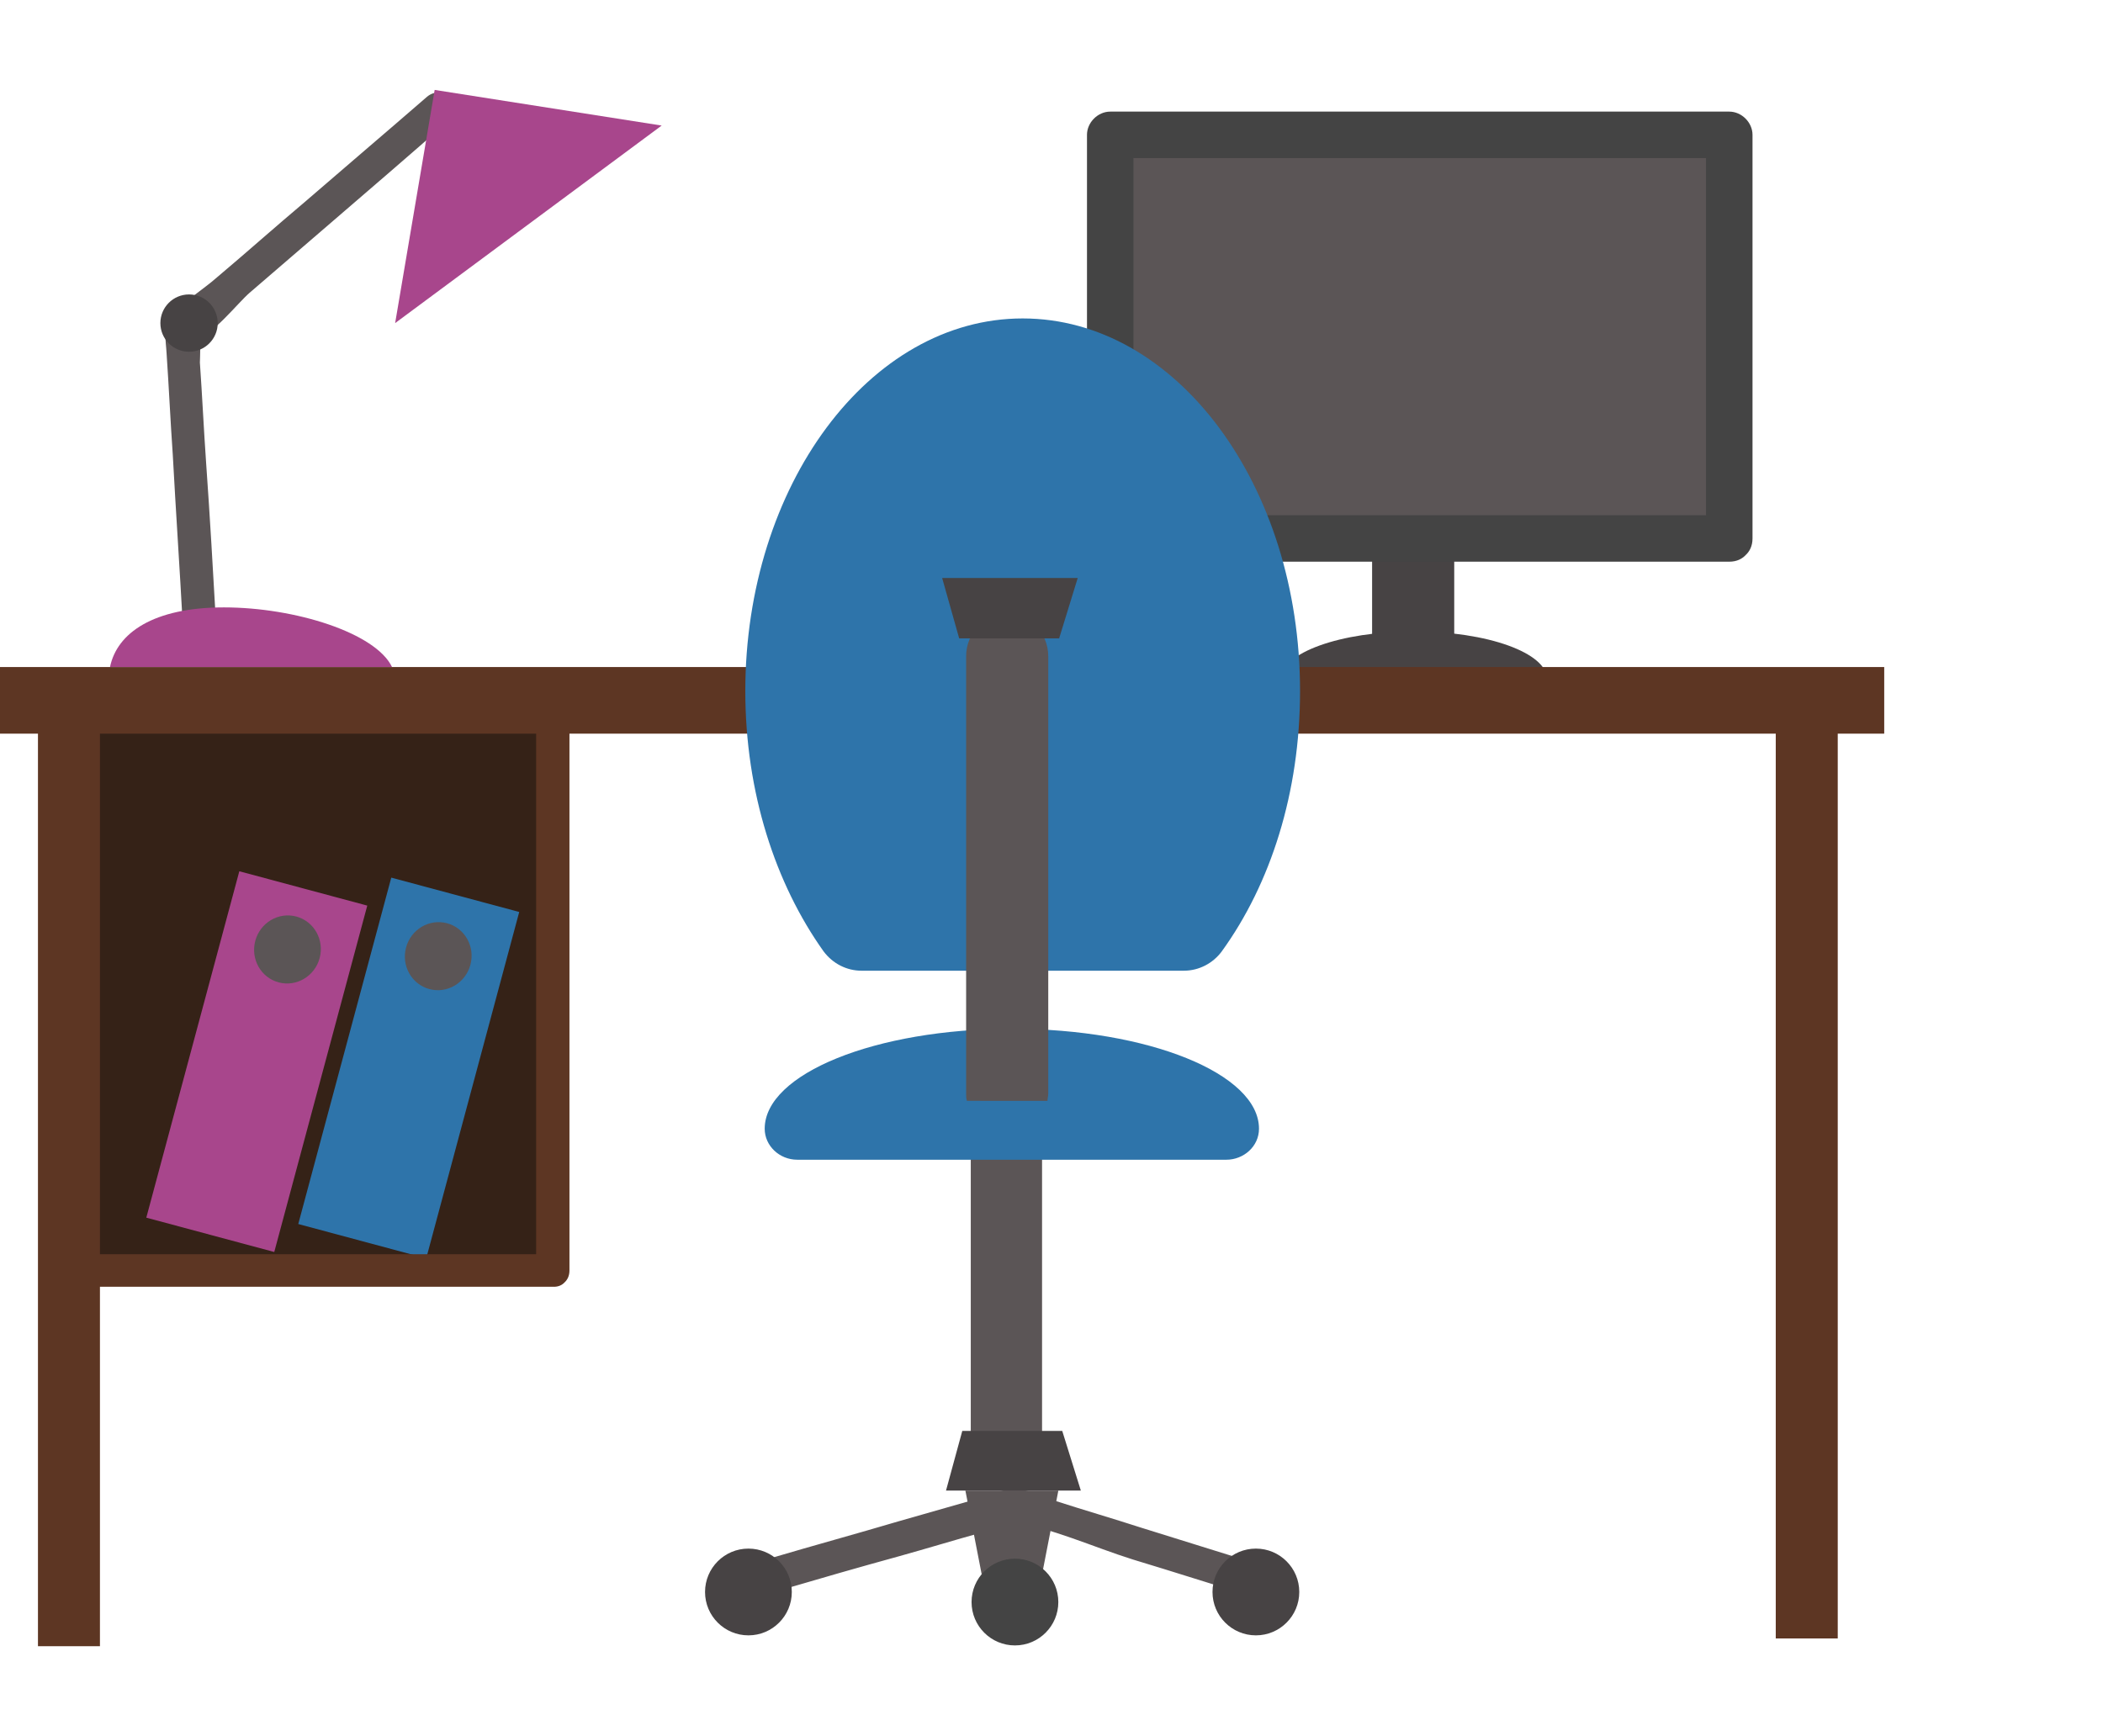 <?xml version="1.0" encoding="UTF-8" standalone="no"?>
<svg
   xmlns:dc="http://purl.org/dc/elements/1.1/"
   xmlns:cc="http://creativecommons.org/ns#"
   xmlns:rdf="http://www.w3.org/1999/02/22-rdf-syntax-ns#"
   xmlns:svg="http://www.w3.org/2000/svg"
   xmlns="http://www.w3.org/2000/svg"
   xmlns:sodipodi="http://sodipodi.sourceforge.net/DTD/sodipodi-0.dtd"
   xmlns:inkscape="http://www.inkscape.org/namespaces/inkscape"
   version="1.1"
   id="Слой_1"
   x="0px"
   y="0px"
   viewBox="0 0 243.2 200.8"
   style="enable-background:new 0 0 243.2 200.8;"
   xml:space="preserve"
   sodipodi:docname="t.svg"
   inkscape:version="1.0.1 (3bc2e813f5, 2020-09-07)"><defs
   id="defs85">
	
	
	
	
	
	
	
		
	
	
		
	
		
	
	
	
	
	
	
	
	
	
	
	
	
	
	
	
	
	
	
	
	
	
	
	
	
	
	

		
		
	</defs><sodipodi:namedview
   pagecolor="#ffffff"
   bordercolor="#666666"
   borderopacity="1"
   objecttolerance="10"
   gridtolerance="10"
   guidetolerance="10"
   inkscape:pageopacity="0"
   inkscape:pageshadow="2"
   inkscape:window-width="1366"
   inkscape:window-height="746"
   id="namedview83"
   showgrid="false"
   inkscape:zoom="1.8883901"
   inkscape:cx="132.58938"
   inkscape:cy="129.70991"
   inkscape:window-x="-8"
   inkscape:window-y="-8"
   inkscape:window-maximized="1"
   inkscape:current-layer="Слой_1"
   inkscape:document-rotation="0" />
<style
   type="text/css"
   id="style2">
	.st0{fill:#5B5556;}
	.st1{fill:#383838;}
	.st2{fill:#565859;}
	.st3{fill:#444444;}
	.st4{fill:#5E4444;}
	.st5{fill:#A5625B;}
	.st6{fill:#2E74AA;}
	.st7{fill:#8F5A8C;}
	.st8{fill:#847E7F;}
	.st9{fill:#3778A5;}
	.st10{fill:#969293;}
	.st11{fill:#3A3A3A;}
	.st12{fill:#914D46;}
	.st13{fill:#605F5F;}
	.st14{fill:#474344;}
	.st15{fill:#777575;}
	.st16{fill:#A8468C;}
	.st17{fill:#494B4C;}
	.st18{fill:#726F70;}
	.st19{fill:#686A6B;}
	.st20{fill:#96387A;}
	.st21{fill:#3D85A5;}
	.st22{fill:#9C6A9B;}
	.st23{fill:#1F6193;}
	.st24{fill:#3886BA;}
</style>
<rect
   x="112.265"
   y="131.983"
   class="st0"
   width="8.243"
   height="34.136"
   id="rect4"
   style="stroke-width:0.896" /><rect
   x="158.676"
   y="62.277"
   class="st1"
   width="9.497"
   height="11.558"
   id="rect6"
   style="stroke-width:0.896;fill:#474344;fill-opacity:1" /><rect
   x="128.392"
   y="15.507"
   class="st2"
   width="71.588"
   height="46.68"
   id="rect8"
   style="stroke-width:0.896;fill:#5b5556;fill-opacity:1" /><path
   class="st3"
   d="m 199.98,59.589 c -20.876,0 -41.752,0 -62.628,0 -2.957,0 -6.003,0 -8.96,0 0.896,0.896 1.792,1.792 2.688,2.688 0,-15.59 0,-31.18 0,-46.68 -0.896,0.896 -1.792,1.792 -2.688,2.688 20.876,0 41.752,0 62.628,0 2.957,0 6.003,0 8.96,0 -0.896,-0.896 -1.792,-1.792 -2.688,-2.688 0,15.59 0,31.18 0,46.68 0,3.494 5.376,3.494 5.376,0 0,-15.59 0,-31.18 0,-46.68 0,-1.434 -1.254,-2.688 -2.688,-2.688 -20.876,0 -41.752,0 -62.628,0 -2.957,0 -6.003,0 -8.96,0 -1.434,0 -2.688,1.254 -2.688,2.688 0,15.59 0,31.18 0,46.68 0,1.434 1.254,2.688 2.688,2.688 20.876,0 41.752,0 62.628,0 2.957,0 6.003,0 8.96,0 3.494,0 3.494,-5.376 0,-5.376 z"
   id="path10"
   style="stroke-width:0.896" /><rect
   x="7.974"
   y="83.063"
   class="st4"
   width="54.923"
   height="63.883"
   id="rect14"
   style="stroke-width:0.896;fill:#352217;fill-opacity:1" /><rect
   x="205.356"
   y="82.167"
   class="st5"
   width="7.168"
   height="107.337"
   id="rect16"
   style="stroke-width:0.896;fill:#5d3623;fill-opacity:1" /><path
   class="st6"
   d="m 141.832,134.133 c 1.971,0 3.763,-1.523 3.763,-3.584 0,0 0,0 0,0 0,-6.361 -12.812,-11.558 -28.581,-11.558 -15.769,0 -28.581,5.197 -28.581,11.558 0,0 0,0 0,0 0,1.971 1.702,3.584 3.763,3.584 z"
   id="path18"
   style="stroke-width:0.896" /><rect
   x="52.858"
   y="90.147"
   transform="rotate(15.028)"
   class="st7"
   width="15.321"
   height="41.483"
   id="rect20"
   style="stroke-width:0.896;fill:#a8468c;fill-opacity:1" /><ellipse
   transform="rotate(-74.972)"
   class="st8"
   cx="-97.438"
   cy="60.581"
   rx="3.942"
   ry="3.853"
   id="ellipse22"
   style="stroke-width:0.896;fill:#5b5556;fill-opacity:1" /><rect
   x="70.021"
   y="86.302"
   transform="rotate(15.028)"
   class="st9"
   width="15.321"
   height="41.483"
   id="rect24"
   style="stroke-width:0.896;fill:#2e74aa;fill-opacity:1" /><ellipse
   transform="rotate(-74.972)"
   class="st10"
   cx="-93.667"
   cy="77.621"
   rx="3.942"
   ry="3.853"
   id="ellipse26"
   style="stroke-width:0.896;fill:#5b5556;fill-opacity:1" /><ellipse
   class="st11"
   cx="163.514"
   cy="78.583"
   rx="15.411"
   ry="5.555"
   id="ellipse28"
   style="stroke-width:0.896;fill:#474344;fill-opacity:1" /><path
   class="st12"
   d="m 63.883,145.064 c -18.995,0 -37.989,0 -56.984,0 0.627,0.627 1.254,1.254 1.882,1.882 0,-21.951 0,-43.992 0,-65.943 -0.627,0.627 -1.254,1.254 -1.882,1.882 18.995,0 37.989,0 56.984,0 -0.627,-0.627 -1.254,-1.254 -1.882,-1.882 0,21.951 0,43.992 0,65.943 0,2.509 3.853,2.509 3.853,0 0,-21.951 0,-43.992 0,-65.943 0,-1.075 -0.896,-1.882 -1.882,-1.882 -18.995,0 -37.989,0 -56.984,0 -1.075,0 -1.882,0.896 -1.882,1.882 0,21.951 0,43.992 0,65.943 0,1.075 0.896,1.882 1.882,1.882 18.995,0 37.989,0 56.984,0 2.419,0.09 2.419,-3.763 -0.09,-3.763 z"
   id="path30"
   style="stroke-width:0.896;fill:#5d3623;fill-opacity:1" /><rect
   x="4.39"
   y="83.063"
   class="st5"
   width="7.168"
   height="107.337"
   id="rect32"
   style="stroke-width:0.896;fill:#5d3623;fill-opacity:1" /><rect
   y="77.15"
   class="st12"
   width="217.899"
   height="7.705"
   id="rect34"
   x="0"
   style="stroke-width:0.896;fill:#5d3623;fill-opacity:1" /><path
   class="st13"
   d="m 90.134,183.949 c 4.569,-1.344 9.228,-2.688 13.798,-3.942 3.225,-0.896 6.451,-1.882 9.676,-2.777 0.986,-0.269 2.061,-0.448 3.046,-0.896 0.896,-0.358 1.702,-0.09 0.179,-0.358 4.749,0.717 9.587,2.957 14.156,4.39 4.749,1.434 9.497,2.957 14.156,4.39 2.33,0.717 3.405,-2.957 0.986,-3.673 -4.749,-1.434 -9.497,-2.957 -14.156,-4.39 -3.315,-1.075 -6.72,-2.061 -10.035,-3.136 -1.344,-0.448 -2.957,-1.254 -4.39,-1.344 -1.434,-0.09 -2.957,0.717 -4.301,1.075 -3.136,0.896 -6.272,1.792 -9.408,2.688 -4.838,1.434 -9.766,2.777 -14.604,4.211 -2.509,0.717 -1.523,4.39 0.896,3.763 z"
   id="path36"
   style="stroke-width:0.896;fill:#5b5556;fill-opacity:1" /><circle
   class="st14"
   cx="86.551"
   cy="184.128"
   r="5.017"
   id="circle38"
   style="stroke-width:0.896" /><circle
   class="st14"
   cx="145.236"
   cy="184.128"
   r="5.017"
   id="circle40"
   style="stroke-width:0.896" /><polygon
   class="st14"
   points="137.1,173.1 124.2,173.1 122.1,180.8 139.5,180.8 "
   id="polygon42"
   transform="matrix(0.896,0,0,0.896,0,10.4)" /><path
   class="st15"
   d="m 49.368,11.206 c -4.749,4.121 -9.497,8.153 -14.156,12.185 -3.405,2.867 -6.72,5.824 -10.124,8.691 -1.613,1.434 -4.032,2.867 -5.286,4.569 -0.986,1.344 -0.627,2.598 -0.538,4.211 0.269,3.942 0.448,7.885 0.717,11.737 0.358,6.63 0.806,13.171 1.165,19.801 0.179,2.419 4.032,2.509 3.853,0 -0.358,-6.272 -0.717,-12.633 -1.165,-18.905 -0.269,-3.853 -0.448,-7.705 -0.717,-11.558 0,-0.538 0.179,-2.957 -0.179,-3.315 -0.448,-0.448 -1.075,0.717 -0.179,0.538 1.792,-0.358 4.749,-4.121 6.093,-5.286 3.225,-2.778 6.451,-5.555 9.676,-8.333 4.48,-3.853 8.96,-7.705 13.44,-11.648 1.971,-1.613 -0.717,-4.301 -2.598,-2.688 z"
   id="path44"
   style="stroke-width:0.896;fill:#5b5556;fill-opacity:1" /><circle
   class="st16"
   cx="21.862"
   cy="37.369"
   r="3.315"
   id="circle46"
   style="stroke-width:0.896;fill:#474344;fill-opacity:1" /><polygon
   class="st16"
   points="56.1,0 51,30.1 85.4,4.6 "
   id="polygon48"
   transform="matrix(0.896,0,0,0.896,0,10.4)" /><path
   class="st16"
   d="m 45.336,77.15 c -1.882,-3.942 -11.2,-6.899 -19.443,-6.899 -8.153,0 -12.364,2.957 -13.171,6.899 z"
   id="path50"
   style="stroke-width:0.896" /><polygon
   class="st18"
   points="124.6,180.8 126.7,191.6 134.5,191.6 136.6,180.8 "
   id="polygon56"
   transform="matrix(0.896,0,0,0.896,0,10.4)"
   style="fill:#5b5556;fill-opacity:1" /><circle
   class="st14"
   cx="117.372"
   cy="185.293"
   r="5.017"
   id="circle58"
   style="stroke-width:0.896;fill:#444444;fill-opacity:1" /><path
   class="st6"
   d="m 136.904,112.272 c 1.792,0 3.405,-0.896 4.39,-2.24 5.645,-7.795 9.049,-18.367 9.049,-30.105 0,-23.833 -14.335,-43.096 -32.076,-43.096 -17.74,0 -32.076,19.353 -32.076,43.096 0,11.737 3.494,22.31 9.049,30.105 1.075,1.434 2.688,2.24 4.39,2.24 z"
   id="path70"
   style="stroke-width:0.896" /><path
   class="st0"
   d="m 121.135,127.324 c 0,-0.269 0.09,-0.538 0.09,-0.806 V 75.895 c 0,-2.688 -2.15,-4.928 -4.749,-4.928 -2.598,0 -4.749,2.24 -4.749,4.928 v 50.622 c 0,0.269 0,0.538 0.09,0.806 z"
   id="path74"
   style="stroke-width:0.896" /><polygon
   class="st14"
   points="136.7,70.8 123.8,70.8 121.6,63 139.1,63 "
   id="polygon76"
   transform="matrix(0.896,0,0,0.896,0,10.4)" />
</svg>
